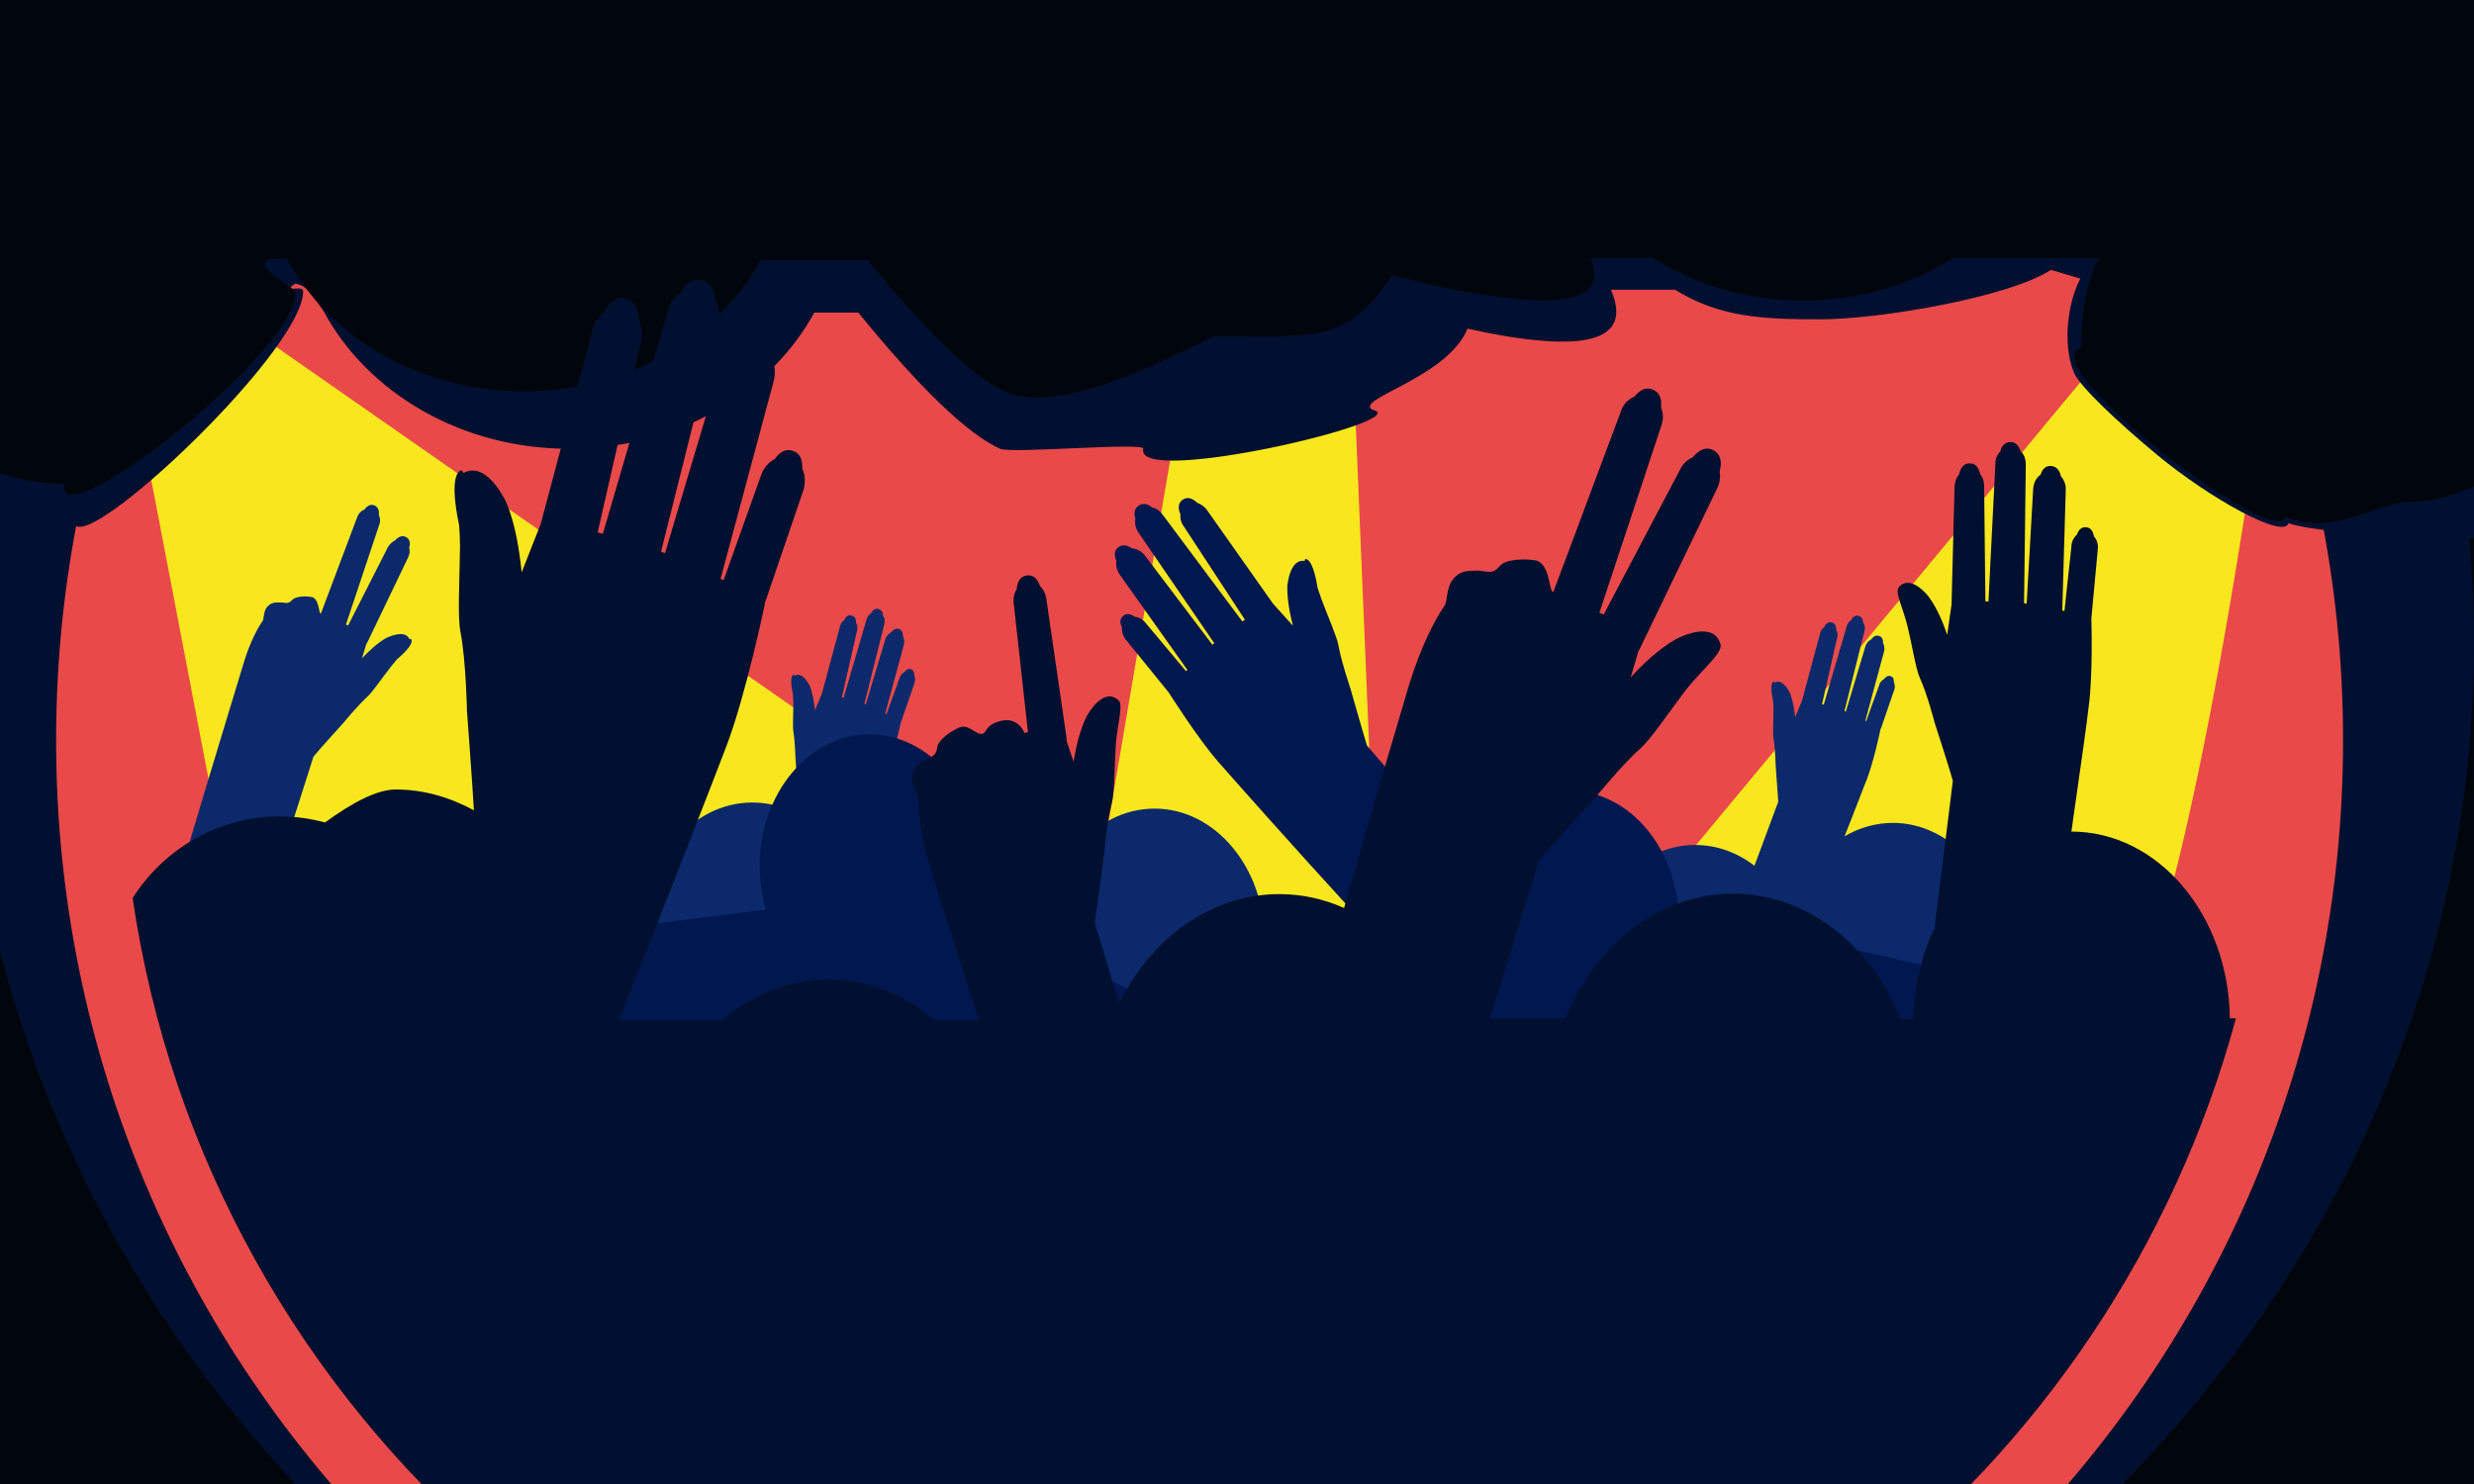 <svg height="873" viewBox="0 0 1455 873" width="1455" xmlns="http://www.w3.org/2000/svg"><g fill="none" fill-rule="evenodd"><path d="m0 0h1455v873h-1455z" fill="#01050c"/><g transform="translate(-110 -345)"><path d="m1565 723.5c0-399.514-347.225-723.5-749.5-723.5-402.275 0-728.5 323.986-728.5 723.5 0 399.514 326.225 723.5 728.5 723.5 402.275 0 749.5-323.986 749.5-723.5z" fill="#011030" fill-rule="nonzero"/><path d="m1488 780.5c0-371.352-301.148-672.5-672.5-672.5-371.352 0-672.5 301.148-672.5 672.5 0 371.352 301.148 672.5 672.5 672.5 371.352 0 672.5-301.148 672.5-672.5z" fill="#ea4949" fill-rule="nonzero"/><g fill="#f8e71c"><path d="m215.647 590.756 64.398-80.446 373.36 346.628-419.808 95.651z" transform="matrix(.99 -.139 .139 .99 -97.569 67.593)"/><path d="m1103.906 580.827 64.398-80.446 254.738 382.308-266.413 91.825-.76-1.192c-5.776-13.819-9.893-24.774-12.352-32.867-3.923-12.914-7.979-33.005-10.613-46.216-13.377-67.107-23.043-171.578-28.999-313.412z" transform="matrix(-.995 -.105 -.105 .995 2597.111 136.109)"/><path d="m649.261 564.748 118.091 13.006 258.634 323.299-172.34 71.6z" transform="matrix(-.875 .485 .485 .875 1197.553 -309.708)"/></g><path d="m927.462 662.027c427.839 0 787.671-216.356 894.538-510.878h-5.231c-1.121-66.442-61.654-120.042-136.385-120.042 6.83-35.466-134.667 95.909-134.667 132.516 0 4.542 14.826-2.138 4.624 4.542-2.843-.484-5.237-1.679-7.183-3.585-1.789-1.752-4.996-6.042-9.622-12.872-25.782-47.738-80.71-80.68-144.232-80.68s-118.076 32.384-144.232 80.121h-25.83c-36.478-44.742-64.284-71.449-83.419-80.121-6.581-2.983-85.206 3.996-84.204 0 5.711-22.779-163.049 17.03-134.618 23 10.462 6.351-44.244 18.746-56.049 47.63-69.438-15.241-97.556-7.6-84.353 22.922h-37.739c-26.156-16.192-51.417-17.414-85.42-17.414-34.003 0-109.851 12.596-135.634 29.067l-17.311-5.1c7.159-13.371 10.825-38.014 3.809-55.217-3.384-8.297-26.487-29.834-49.107-48.596-30.894-25.625-74.601-49.746-77.144-40.036-20.551-8.375-176.981-14.881-200.522-2.039-12.331-2.513-25.409-3.908-38.86-3.908-53.059 0-99.767 20.938-126.67 52.484 65.017 332.21 450.258 588.208 915.462 588.208z" fill="#011030" fill-rule="nonzero" transform="matrix(-1 0 0 -1 1834 680.027)"/><path d="m884.61 652.744c413.42 0 761.126-209.122 864.39-493.797h-5.055c-1.083-64.221-70.628-131.749-142.841-131.749 6.6-34.28-135.896 76.795-135.896 112.179 0 4.39 25.379 13.653 15.521 20.11h-10.471c-24.913-46.142-77.99-77.982-139.371-77.982s-114.097 31.301-139.371 77.443h-62.825c-35.248-43.246-62.118-69.06-80.608-77.443-37.5-17.001-118.832 32.512-124.082 32.512-56.687 0-76.941-4.989-103.66 35.756-90.507-22.666-129.382-19.248-116.624 10.254h-36.468c-25.275-15.65-55.604-25.095-88.461-25.095-32.857 0-63.547 9.174-88.461 25.095h-85.934c6.683-12.503 10.595-28.714 10.595-52.719 30.003-9.735-115.157-119.84-120.124-99.543-28.528-12.145-52.95 8.979-76.058 8.979-15.526 0-36.107 8.095-58.854 20.507-11.915-2.429-24.552-3.778-37.551-3.778-51.271 0-96.404 20.238-122.401 50.729 62.825 321.103 435.084 568.541 884.61 568.541z" fill="#01050c" fill-rule="nonzero" transform="matrix(-1 0 0 -1 1749 656.744)"/></g><g fill-rule="nonzero" transform="translate(78 164)"><path d="m1099.78 395.244c-1.019-41.525-29.548-75.152-64.445-75.152-10.189 0-19.868 2.802-28.529 7.897 6.623-16.559 11.717-30.316 13.246-33.882 4.076-10.7 7.896-29.042 7.896-29.042 0-.255 0-.255.255-.51l7.896-22.928c.509-1.529.255-3.057-.255-4.331 0-1.529-.255-3.057-2.038-3.567-1.528-.51-2.802.51-3.821 1.783-1.274.764-2.547 2.038-2.802 3.567l-7.642 21.144-.509-.255 10.953-40.506c.509-1.783.255-3.567-.509-5.095 0-2.038-.509-3.821-2.547-4.331-1.783-.51-3.311.51-4.33 2.038-1.528.764-3.057 2.293-3.566 4.331l-11.463 38.213-.764-.51 11.717-46.874c.509-1.783.255-3.567-.764-4.84 0-1.783-.764-3.567-2.802-4.076-2.038-.51-3.311.764-4.33 2.548-1.274.764-2.038 2.038-2.547 3.567l-13.5 46.11-1.019-.255 8.915-39.232c.509-1.529.255-3.057-.509-4.331 0-2.038-.509-4.076-2.802-4.586-2.038-.51-3.566 1.019-4.33 2.802-1.019.764-2.038 2.038-2.293 3.312l-10.698 39.741-4.076 9.935c-.509-4.331-1.274-9.681-3.057-14.266-.509-1.019-4.33-8.662-8.915-6.114 0-.255-.255-.255-.509-.51 0 0-3.057-.255-.509 11.209 0 1.274.255 2.802.255 4.331 0 7.133-.509 14.266 0 17.578 1.019 6.114 1.274 16.304 1.274 16.304s1.274 17.578 1.528 21.144l-14.01 37.703c-9.934-7.643-21.906-12.228-34.897-12.228-31.076 0-57.313 26.494-63.171 61.65h-190.278c0-1.783.255-3.821.255-5.605 0-42.798-29.038-77.445-64.7-77.445s-64.7 34.646-64.7 77.445c0 1.783 0 3.821.255 5.605h-107.493c.255-3.057.509-6.114.509-9.171 0-13.757-3.057-26.749-8.406-37.958 10.189-25.73 20.633-52.224 22.67-57.574 4.076-10.7 7.896-29.042 7.896-29.042 0-.255 0-.255.255-.51l7.896-22.928c.509-1.529.255-3.057-.255-4.331 0-1.529-.255-3.057-2.038-3.567-1.528-.51-2.802.51-3.821 1.783-1.274.764-2.547 2.038-2.802 3.567l-7.642 21.144-.764-.255 10.953-40.506c.509-1.783.255-3.567-.509-5.095 0-2.038-.509-3.821-2.547-4.331-1.783-.51-3.311.51-4.33 2.038-1.528.764-3.057 2.293-3.566 4.331l-11.463 38.213-.764-.51 11.717-46.874c.509-1.783.255-3.567-.764-4.84 0-1.783-.764-3.567-2.802-4.076-2.038-.51-3.311.764-4.33 2.548-1.274.764-2.038 2.038-2.547 3.567l-13.5 46.11-1.019-.255 8.915-39.232c.509-1.529.255-3.057-.509-4.331 0-2.038-.509-4.076-2.802-4.586-2.038-.51-3.566 1.019-4.33 2.802-1.019.764-2.038 2.038-2.293 3.312l-10.698 39.741-4.076 9.935c-.509-4.331-1.274-9.681-3.057-14.266-.509-1.019-4.33-8.662-8.915-6.114 0-.255-.255-.255-.509-.51 0 0-3.057-.255-.509 11.464 0 1.274.255 2.802.255 4.331 0 7.133-.509 14.266 0 17.578 1.019 6.114 1.274 16.304 1.274 16.304s1.274 17.578 1.528 21.144l-3.566 9.426c-7.132-3.312-15.029-5.095-23.435-5.095-35.661 0-64.7 34.646-64.7 77.445 0 3.057.255 6.114.509 9.171h-230.015l36.171-113.619c2.802-3.567 17.831-20.125 17.831-20.125s8.151-9.935 14.01-15.285c3.057-2.802 8.151-10.445 13.755-17.578 1.274-1.529 2.293-2.802 3.566-4.331 11.463-9.681 8.151-11.973 8.151-11.973-.255 0-.509.255-.764.255-2.802-6.114-12.481-1.274-13.755-.764-5.349 3.057-10.444 7.897-14.264 11.973l2.547-8.407c.255-.255.255-.51.509-.764l24.199-50.441c.764-1.783 1.019-3.567.509-5.35.764-2.548.509-5.095-1.783-6.369-2.547-1.274-4.84 0-6.623 2.038-1.528.764-3.057 2.038-4.076 3.821l-23.435 46.11-1.274-.51 19.614-58.848c.764-1.783.509-3.821-.255-5.605.255-2.293-.255-4.586-2.547-5.605-2.293-1.019-4.33.255-5.859 2.293-1.783.764-3.566 2.293-4.33 4.586l-21.397 56.81s-.255 0-.255-.255c-1.019-.51-.764-9.171-5.604-9.681-5.094-.764-9.679.255-10.953 1.783-2.547 3.057-4.585 1.274-7.387 1.529-2.547 0-5.349-.255-7.896 3.312-1.528 2.038-1.528 6.878-2.038 7.388-5.094 7.388-9.17 17.578-11.717 26.494-3.311 10.954-36.68 119.734-49.926 168.136h-8.915c15.538 77.445 45.341 149.794 86.351 214.247h1066.015c32.35-50.696 57.822-106.486 74.634-165.589z" fill="#0b296b"/><path d="m908.964 370.297c-3.309-38.933-30.8-69.214-64.145-69.214-25.709 0-47.855 17.812-58.291 43.767l-60.582-70.232c-1.782-5.598-9.673-33.335-9.673-33.335s-5.345-15.777-7.127-25.701c-1.018-5.344-5.855-16.031-9.927-26.973-.764-2.29-1.527-4.58-2.291-6.616-3.055-19.085-7.382-17.049-7.382-17.049 0 .254-.255.763-.255 1.018-8.4-1.272-9.927 12.723-10.182 14.504-.255 7.888 1.527 16.795 3.309 23.665l-11.709-12.978-38.945-55.218c-1.527-2.036-3.309-3.308-5.6-4.071-2.545-2.545-5.6-3.817-8.4-2.036-3.055 2.036-3.055 5.344-1.527 8.652-.255 2.29.255 4.835 1.782 6.87l36.145 55.218-1.527 1.018-47.091-63.107c-1.527-2.036-3.564-3.562-5.855-3.817-2.291-2.036-5.091-3.054-7.891-1.272s-3.055 4.835-2.036 7.634c-.509 2.545 0 5.344 1.527 7.888l44.8 65.397-1.018 1.018-39.455-52.165c-2.036-2.799-5.091-4.326-7.891-4.58-2.545-1.781-5.345-2.545-7.891-.763-2.8 2.036-2.545 5.089-1.273 8.143-.509 2.545.255 5.598 2.036 8.143l39.709 55.982-.764.763-23.673-28.245c-1.782-2.29-4.073-3.562-6.618-3.817-2.036-1.527-4.582-2.29-6.618-.509-2.291 1.781-2.036 4.326-.764 6.87-.255 2.29.509 4.835 2.036 6.87l25.2 31.044c.255.254.255.509.509.763s16.545 26.21 28.764 40.205c6.873 7.888 44.291 50.129 78.145 87.026l-123.709 50.892-98.255-50.892c2.291-8.143 3.564-16.795 3.564-25.701 0-42.75-29.018-77.357-64.655-77.357-35.636 0-64.655 34.607-64.655 77.357 0 8.906 1.273 17.558 3.564 25.701l-357.382 45.294v12.214c22.909 88.553 64.655 169.472 120.4 238.431h981.782c52.182-64.379 92.145-139.445 115.818-221.128z" fill="#011750"/><path d="m625.65 902.458c292.396 0 538.315-197.956 611.35-467.431h-3.575c-.766-60.792-42.136-109.833-93.209-109.833 5.107-35.504 9.449-66.411 10.215-73.818 2.554-19.157 1.532-50.83 1.532-50.83 0-.255 0-.511 0-.766l3.831-41.124c.255-2.81-.766-5.364-2.298-7.152-.511-2.81-1.788-5.109-4.597-5.364-2.809-.255-4.597 1.788-5.363 4.342-1.788 1.533-3.32 4.087-3.32 7.152l-4.086 37.803-1.277-.255 2.043-70.753c.255-3.321-1.021-6.13-2.809-8.174-.766-3.321-2.298-5.875-5.873-6.13-3.32-.255-5.107 2.043-6.129 5.109-2.554 1.788-4.086 4.853-4.341 8.429l-3.831 67.433-1.532-.255 1.021-81.736c0-3.065-1.021-5.875-3.064-7.663-1.021-3.065-2.809-5.619-6.129-5.364-3.32 0-5.107 2.554-5.873 5.619-1.788 1.788-2.809 4.087-2.809 6.897l-4.086 81.226h-1.788l-.766-67.943c0-2.81-.766-5.109-2.298-6.897-.766-3.576-2.554-6.641-6.384-6.386-3.575 0-5.363 3.065-6.129 6.641-1.532 1.788-2.298 4.087-2.554 6.641l-1.788 69.731-2.554 17.88c-2.298-6.897-5.873-15.581-10.725-22.222-1.021-1.533-11.236-13.793-17.876-5.619-2.298 3.065 3.064 12.771 5.618 24.266 2.809 12.005 4.597 23.755 6.895 28.863 4.341 9.451 8.682 26.309 8.682 26.309s9.193 28.352 10.725 34.227l-10.725 86.59c-7.661 15.836-12.002 34.227-12.513 53.64h-7.406c-17.62-43.678-55.159-73.818-98.572-73.818s-80.696 29.629-98.572 73.307h-44.434l28.857-92.975c5.363-6.386 33.709-37.548 33.709-37.548s15.322-18.902 26.303-28.608c5.873-5.364 15.322-19.412 25.537-32.95 9.959-13.027 22.472-22.478 21.195-27.841-3.831-14.304-24.005-4.342-26.303-3.065-9.959 5.619-19.663 14.815-26.558 22.478l4.597-15.581c.255-.511.766-1.022 1.021-1.788l45.455-94.252c1.532-3.321 1.788-6.641 1.277-9.706 1.277-4.853 1.021-9.706-3.575-12.26-4.597-2.554-8.938 0-12.258 4.087-3.064 1.277-5.873 3.831-7.406 7.152l-44.945 85.312-2.554-1.022 36.518-110.344c1.277-3.576 1.021-7.152-.255-10.472.511-4.598-.511-8.685-4.852-10.472s-7.916.511-10.725 4.087c-3.575 1.533-6.64 4.342-7.916 8.429l-39.837 106.513c-.255 0-.255-.255-.511-.255-2.043-.766-1.532-17.114-10.47-18.391-9.449-1.277-18.131.255-20.429 3.321-4.852 5.875-8.427 2.554-13.79 2.81-4.852.255-9.959-.511-14.556 6.13-2.809 3.831-3.064 12.771-3.831 13.793-9.449 13.793-17.11 33.205-21.962 49.553-3.575 12.005-20.685 69.476-37.539 128.99-12.002-5.364-24.771-8.174-38.05-8.174-40.093 0-75.333 25.798-94.231 64.367l-14.301-47.254c.766-6.641 5.363-39.847 5.363-39.847s1.532-19.157 4.597-30.651c1.532-6.13 1.532-19.668 2.298-33.205.766-13.027 4.852-25.032 1.532-27.586-8.682-7.663-17.62 7.663-18.642 9.706-4.086 8.174-6.384 18.646-7.661 26.564l-4.086-12.26c0-.511 0-1.022 0-1.533l-12.002-82.503c-.511-2.81-1.788-5.364-3.575-6.897-1.277-3.831-3.575-6.897-7.661-6.386-4.341.511-5.873 4.087-6.129 8.174-1.532 2.299-2.043 5.109-1.788 7.918l8.427 76.117-2.043.511s-3.575-9.706-13.79-7.152c-10.215 2.554-7.661 7.152-11.492 7.663-3.575.511-7.661-6.641-14.045-3.321-6.895 3.321-11.747 8.174-12.002 11.239-.766 6.13-4.597 5.364-7.916 7.918-3.064 2.299-6.895 4.087-6.895 10.472 0 3.831 3.575 9.706 3.575 10.728 0 13.282 3.575 29.374 7.406 42.401 2.554 8.685 14.811 46.998 28.346 88.888h-25.792c-17.876-14.815-39.327-23.755-62.565-23.755-23.238 0-44.945 8.685-62.565 23.755h-60.777c29.112-72.797 57.713-146.615 63.331-161.43 11.492-30.396 22.472-83.269 22.472-83.269h-.255c.255-.511.255-1.022.511-1.277l22.472-65.9c1.277-4.598 1.021-8.94-.766-12.516.255-4.598-.766-8.94-5.618-10.472-4.341-1.533-8.172 1.277-10.47 4.853-3.831 1.788-6.895 5.619-8.427 10.472l-21.706 60.792-1.788-.766 31.155-115.964c1.532-5.109.766-10.472-1.532-14.559.255-5.619-1.532-10.728-7.15-12.26-5.107-1.533-9.449 1.277-12.258 5.875-4.852 2.043-8.682 6.386-10.215 12.26l-32.687 109.578-2.298-1.022 33.709-134.354c1.277-5.109.511-9.962-2.043-14.048-.255-5.364-2.298-9.962-7.916-11.239s-9.449 2.299-12.002 7.152c-3.575 2.043-6.129 5.619-7.406 9.962l-38.56 132.056-3.064-.766 25.537-112.132c1.021-4.342.511-8.685-1.277-12.26 0-6.13-1.788-11.75-7.916-13.282-5.873-1.277-10.215 2.81-12.768 8.429-3.064 2.299-5.618 5.619-6.64 9.962l-30.389 114.176-11.236 28.608c-1.277-12.26-3.575-28.097-8.938-40.868-1.277-2.81-12.002-24.776-25.281-17.624-.255-.511-.766-1.022-1.021-1.533 0 0-8.427-.511-1.532 32.439.255 4.087.511 8.174.511 12.26-.255 20.69-1.532 40.868.255 50.319 3.32 17.369 3.831 46.488 3.831 46.488s3.32 44.7 4.086 58.493c-14.045-7.663-29.623-12.26-45.966-12.26-10.981 0-25.537 7.663-41.625 19.412-8.427-2.299-17.365-3.576-26.558-3.576-36.262 0-68.183 19.157-86.57 48.02 44.434 303.958 307.718 538.184 625.65 538.184z" fill="#011030"/></g></g></svg>